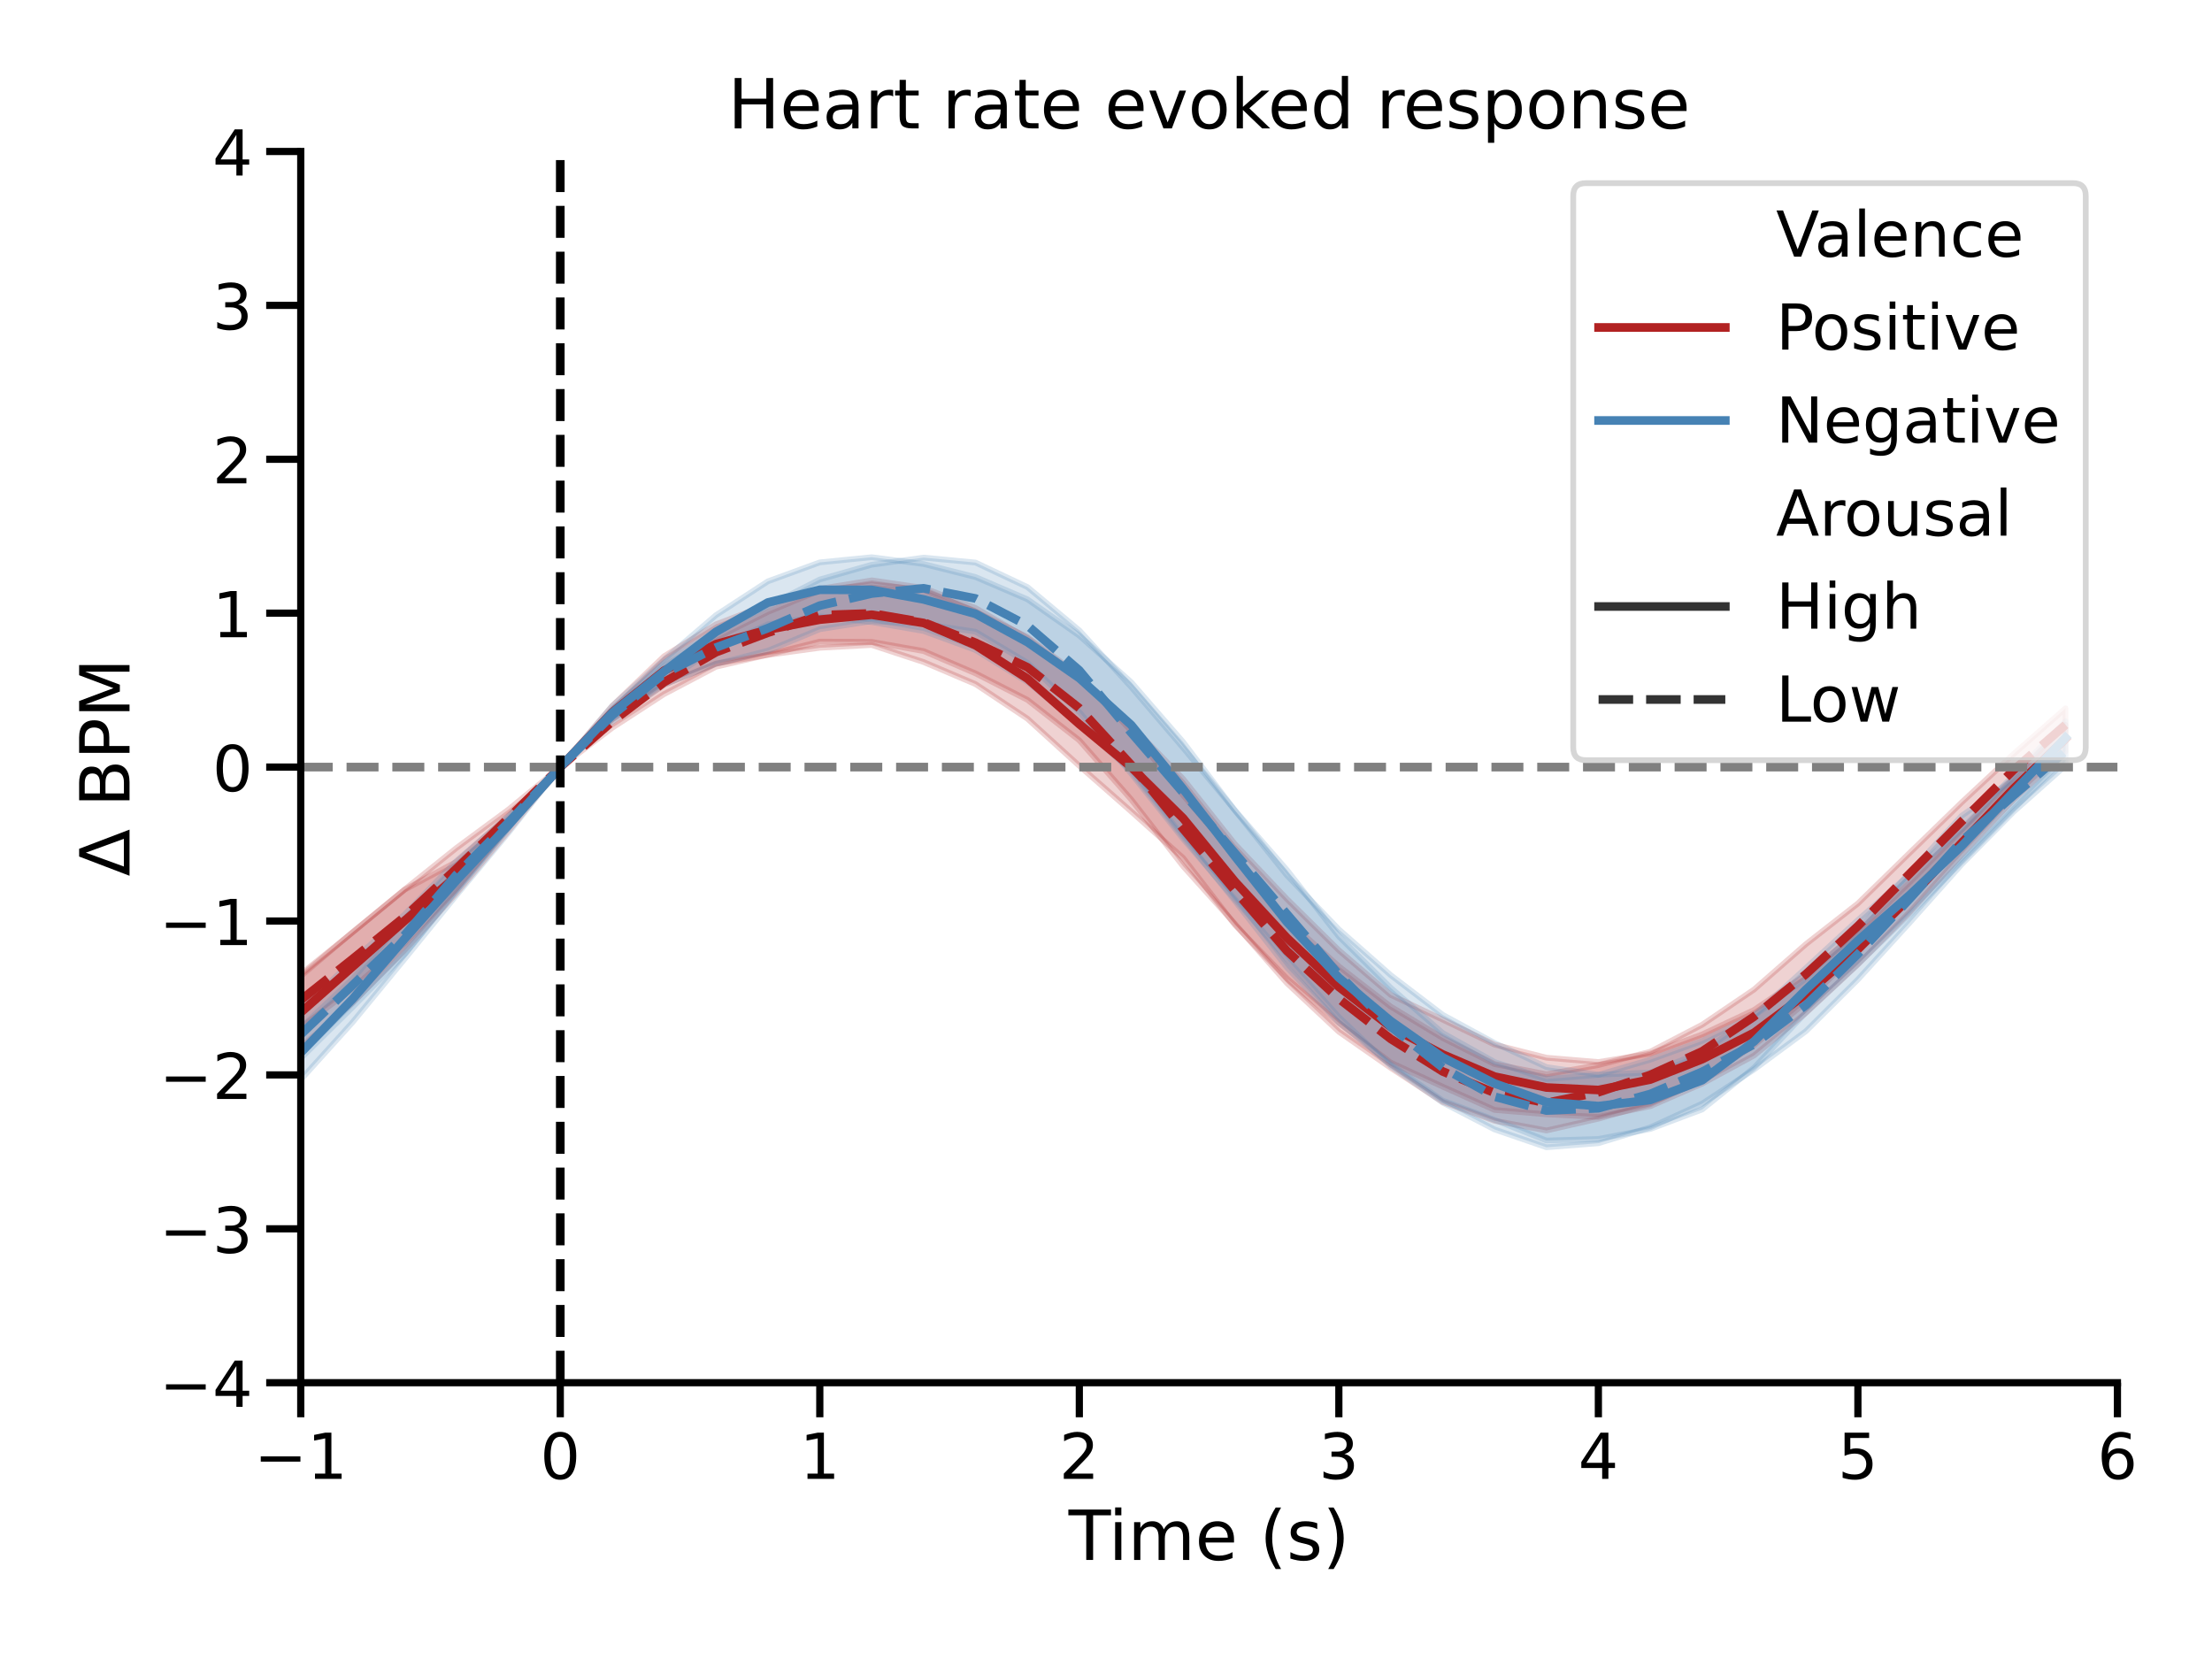 <?xml version="1.0" encoding="utf-8" standalone="no"?>
<!DOCTYPE svg PUBLIC "-//W3C//DTD SVG 1.1//EN"
  "http://www.w3.org/Graphics/SVG/1.1/DTD/svg11.dtd">
<!-- Created with matplotlib (https://matplotlib.org/) -->
<svg height="432pt" version="1.1" viewBox="0 0 576 432" width="576pt" xmlns="http://www.w3.org/2000/svg" xmlns:xlink="http://www.w3.org/1999/xlink">
 <defs>
  <style type="text/css">*{stroke-linecap:butt;stroke-linejoin:round;}</style>
 </defs>
 <g id="figure_1">
  <g id="patch_1">
   <path d="M 0 432 
L 576 432 
L 576 0 
L 0 0 
z
" style="fill:none;"/>
  </g>
  <g id="axes_1">
   <g id="patch_2">
    <path d="M 78.315 360.06 
L 551.372 360.06 
L 551.372 39.44 
L 78.315 39.44 
z
" style="fill:#ffffff;"/>
   </g>
   <g id="PolyCollection_1">
    <defs>
     <path d="M 78.315 -177.802 
L 78.315 -159.306 
L 91.831 -170.928 
L 105.347 -184.537 
L 118.863 -199.432 
L 132.379 -215.572 
L 145.895 -232.25 
L 159.411 -244.698 
L 172.927 -253.7 
L 186.442 -259.224 
L 199.958 -261.456 
L 213.474 -263.324 
L 226.99 -264.048 
L 240.506 -259.608 
L 254.022 -253.865 
L 267.538 -244.863 
L 281.054 -232.573 
L 294.57 -220.694 
L 308.086 -208.585 
L 321.602 -191.141 
L 335.118 -177.184 
L 348.634 -165.613 
L 362.149 -155.307 
L 375.665 -149.034 
L 389.181 -142.972 
L 402.697 -141.833 
L 416.213 -141.154 
L 429.729 -143.955 
L 443.245 -149.829 
L 456.761 -157.155 
L 470.277 -168.265 
L 483.793 -180.876 
L 497.309 -194.49 
L 510.825 -209.528 
L 524.341 -223.814 
L 537.857 -236.352 
L 537.857 -243.231 
L 537.857 -243.231 
L 524.341 -229.469 
L 510.825 -215.896 
L 497.309 -202.287 
L 483.793 -189.243 
L 470.277 -178.177 
L 456.761 -169.014 
L 443.245 -162.642 
L 429.729 -157.632 
L 416.213 -155.444 
L 402.697 -156.575 
L 389.181 -159.992 
L 375.665 -166.489 
L 362.149 -172.934 
L 348.634 -184.556 
L 335.118 -197.891 
L 321.602 -212.167 
L 308.086 -229.176 
L 294.57 -243.084 
L 281.054 -255.438 
L 267.538 -265.813 
L 254.022 -273.671 
L 240.506 -278.908 
L 226.99 -280.877 
L 213.474 -278.67 
L 199.958 -274.619 
L 186.442 -269.421 
L 172.927 -261.112 
L 159.411 -248.151 
L 145.895 -232.25 
L 132.379 -219.552 
L 118.863 -207.591 
L 105.347 -200.313 
L 91.831 -189.291 
L 78.315 -177.802 
z
" id="m661f5ce876" style="stroke:#b22222;stroke-opacity:0.2;stroke-width:1.5;"/>
    </defs>
    <g clip-path="url(#p4f4493ad29)">
     <use style="fill:#b22222;fill-opacity:0.2;stroke:#b22222;stroke-opacity:0.2;stroke-width:1.5;" x="0" xlink:href="#m661f5ce876" y="432"/>
    </g>
   </g>
   <g id="PolyCollection_2">
    <defs>
     <path d="M 78.315 -178.341 
L 78.315 -164.464 
L 91.831 -174.646 
L 105.347 -186.44 
L 118.863 -200.733 
L 132.379 -216.745 
L 145.895 -232.25 
L 159.411 -242.476 
L 172.927 -251.262 
L 186.442 -258.385 
L 199.958 -261.537 
L 213.474 -264.926 
L 226.99 -264.855 
L 240.506 -262.459 
L 254.022 -256.653 
L 267.538 -249.76 
L 281.054 -239.218 
L 294.57 -223.814 
L 308.086 -206.433 
L 321.602 -191.395 
L 335.118 -176.002 
L 348.634 -163.342 
L 362.149 -153.924 
L 375.665 -145.061 
L 389.181 -140.153 
L 402.697 -137.624 
L 416.213 -140.692 
L 429.729 -144.492 
L 443.245 -150.883 
L 456.761 -159.846 
L 470.277 -171.059 
L 483.793 -184.477 
L 497.309 -199.39 
L 510.825 -212.75 
L 524.341 -227.057 
L 537.857 -238.898 
L 537.857 -247.545 
L 537.857 -247.545 
L 524.341 -235.659 
L 510.825 -223.057 
L 497.309 -209.936 
L 483.793 -196.73 
L 470.277 -186.165 
L 456.761 -174.335 
L 443.245 -165.164 
L 429.729 -158.135 
L 416.213 -154.661 
L 402.697 -152.265 
L 389.181 -154.92 
L 375.665 -161.717 
L 362.149 -169.886 
L 348.634 -180.367 
L 335.118 -192.501 
L 321.602 -209.262 
L 308.086 -224.919 
L 294.57 -241.658 
L 281.054 -256.06 
L 267.538 -266.12 
L 254.022 -272.684 
L 240.506 -278.427 
L 226.99 -279.777 
L 213.474 -278.266 
L 199.958 -272.661 
L 186.442 -265.885 
L 172.927 -257.138 
L 159.411 -245.799 
L 145.895 -232.25 
L 132.379 -221.174 
L 118.863 -211.194 
L 105.347 -200.364 
L 91.831 -189.201 
L 78.315 -178.341 
z
" id="md9b4d37566" style="stroke:#b22222;stroke-opacity:0.2;stroke-width:1.5;"/>
    </defs>
    <g clip-path="url(#p4f4493ad29)">
     <use style="fill:#b22222;fill-opacity:0.2;stroke:#b22222;stroke-opacity:0.2;stroke-width:1.5;" x="0" xlink:href="#md9b4d37566" y="432"/>
    </g>
   </g>
   <g id="PolyCollection_3">
    <defs>
     <path d="M 78.315 -164.362 
L 78.315 -150.857 
L 91.831 -165.827 
L 105.347 -182.258 
L 118.863 -198.887 
L 132.379 -215.122 
L 145.895 -232.25 
L 159.411 -244.683 
L 172.927 -254.25 
L 186.442 -263.351 
L 199.958 -269.439 
L 213.474 -271.513 
L 226.99 -270.007 
L 240.506 -267.683 
L 254.022 -262.74 
L 267.538 -254.396 
L 281.054 -243.464 
L 294.57 -231.191 
L 308.086 -214.154 
L 321.602 -197.336 
L 335.118 -180.064 
L 348.634 -165.771 
L 362.149 -154.813 
L 375.665 -145.434 
L 389.181 -140.39 
L 402.697 -135.007 
L 416.213 -135.414 
L 429.729 -138.026 
L 443.245 -143.095 
L 456.761 -153.984 
L 470.277 -168.368 
L 483.793 -180.944 
L 497.309 -193.949 
L 510.825 -207.623 
L 524.341 -221.339 
L 537.857 -234.898 
L 537.857 -244.174 
L 537.857 -244.174 
L 524.341 -230.166 
L 510.825 -216.142 
L 497.309 -204.369 
L 483.793 -192.427 
L 470.277 -179.959 
L 456.761 -167.579 
L 443.245 -158.056 
L 429.729 -152.718 
L 416.213 -152.152 
L 402.697 -154.14 
L 389.181 -160.419 
L 375.665 -167.754 
L 362.149 -178.067 
L 348.634 -189.987 
L 335.118 -204.042 
L 321.602 -220.917 
L 308.086 -238.78 
L 294.57 -254.348 
L 281.054 -266.47 
L 267.538 -275.94 
L 254.022 -281.738 
L 240.506 -285.131 
L 226.99 -286.903 
L 213.474 -285.56 
L 199.958 -280.624 
L 186.442 -271.815 
L 172.927 -260.24 
L 159.411 -248.195 
L 145.895 -232.25 
L 132.379 -219.118 
L 118.863 -206.187 
L 105.347 -192.618 
L 91.831 -177.119 
L 78.315 -164.362 
z
" id="m5e9d5e76cc" style="stroke:#4682b4;stroke-opacity:0.2;stroke-width:1.5;"/>
    </defs>
    <g clip-path="url(#p4f4493ad29)">
     <use style="fill:#4682b4;fill-opacity:0.2;stroke:#4682b4;stroke-opacity:0.2;stroke-width:1.5;" x="0" xlink:href="#m5e9d5e76cc" y="432"/>
    </g>
   </g>
   <g id="PolyCollection_4">
    <defs>
     <path d="M 78.315 -168.904 
L 78.315 -156.418 
L 91.831 -169.753 
L 105.347 -183.481 
L 118.863 -200.181 
L 132.379 -216.402 
L 145.895 -232.25 
L 159.411 -244.078 
L 172.927 -253.735 
L 186.442 -259.124 
L 199.958 -262.558 
L 213.474 -268.149 
L 226.99 -270.266 
L 240.506 -269.531 
L 254.022 -267.504 
L 267.538 -259.424 
L 281.054 -246.593 
L 294.57 -230.538 
L 308.086 -213.538 
L 321.602 -197.82 
L 335.118 -182.254 
L 348.634 -167.178 
L 362.149 -154.369 
L 375.665 -144.888 
L 389.181 -137.892 
L 402.697 -133.254 
L 416.213 -134.308 
L 429.729 -138.427 
L 443.245 -144.623 
L 456.761 -153.507 
L 470.277 -163.495 
L 483.793 -176.947 
L 497.309 -191.775 
L 510.825 -206.925 
L 524.341 -220.619 
L 537.857 -232.65 
L 537.857 -239.748 
L 537.857 -239.748 
L 524.341 -229.057 
L 510.825 -219.576 
L 497.309 -204.813 
L 483.793 -189.866 
L 470.277 -177.208 
L 456.761 -167.526 
L 443.245 -160.954 
L 429.729 -156.058 
L 416.213 -152.111 
L 402.697 -151.023 
L 389.181 -155.461 
L 375.665 -163.019 
L 362.149 -174.767 
L 348.634 -188.148 
L 335.118 -205.461 
L 321.602 -220.957 
L 308.086 -237.258 
L 294.57 -253.076 
L 281.054 -267.85 
L 267.538 -279.13 
L 254.022 -285.512 
L 240.506 -286.8 
L 226.99 -284.95 
L 213.474 -281.103 
L 199.958 -274.22 
L 186.442 -267.504 
L 172.927 -259.443 
L 159.411 -247.418 
L 145.895 -232.25 
L 132.379 -219.433 
L 118.863 -207.846 
L 105.347 -193.858 
L 91.831 -181.919 
L 78.315 -168.904 
z
" id="m0ec338e133" style="stroke:#4682b4;stroke-opacity:0.2;stroke-width:1.5;"/>
    </defs>
    <g clip-path="url(#p4f4493ad29)">
     <use style="fill:#4682b4;fill-opacity:0.2;stroke:#4682b4;stroke-opacity:0.2;stroke-width:1.5;" x="0" xlink:href="#m0ec338e133" y="432"/>
    </g>
   </g>
   <g id="matplotlib.axis_1">
    <g id="xtick_1">
     <g id="line2d_1">
      <defs>
       <path d="M 0 0 
L 0 9 
" id="m8920723715" style="stroke:#000000;stroke-width:1.875;"/>
      </defs>
      <g>
       <use style="stroke:#000000;stroke-width:1.875;" x="78.315" xlink:href="#m8920723715" y="360.06"/>
      </g>
     </g>
     <g id="text_1">
      <!-- −1 -->
      <g transform="translate(66.153 385.097)scale(0.165 -0.165)">
       <defs>
        <path d="M 10.594 35.5 
L 73.188 35.5 
L 73.188 27.203 
L 10.594 27.203 
z
" id="DejaVuSans-8722"/>
        <path d="M 12.406 8.297 
L 28.516 8.297 
L 28.516 63.922 
L 10.984 60.406 
L 10.984 69.391 
L 28.422 72.906 
L 38.281 72.906 
L 38.281 8.297 
L 54.391 8.297 
L 54.391 0 
L 12.406 0 
z
" id="DejaVuSans-49"/>
       </defs>
       <use xlink:href="#DejaVuSans-8722"/>
       <use x="83.789" xlink:href="#DejaVuSans-49"/>
      </g>
     </g>
    </g>
    <g id="xtick_2">
     <g id="line2d_2">
      <g>
       <use style="stroke:#000000;stroke-width:1.875;" x="145.895" xlink:href="#m8920723715" y="360.06"/>
      </g>
     </g>
     <g id="text_2">
      <!-- 0 -->
      <g transform="translate(140.646 385.097)scale(0.165 -0.165)">
       <defs>
        <path d="M 31.781 66.406 
Q 24.172 66.406 20.328 58.906 
Q 16.5 51.422 16.5 36.375 
Q 16.5 21.391 20.328 13.891 
Q 24.172 6.391 31.781 6.391 
Q 39.453 6.391 43.281 13.891 
Q 47.125 21.391 47.125 36.375 
Q 47.125 51.422 43.281 58.906 
Q 39.453 66.406 31.781 66.406 
z
M 31.781 74.219 
Q 44.047 74.219 50.516 64.516 
Q 56.984 54.828 56.984 36.375 
Q 56.984 17.969 50.516 8.266 
Q 44.047 -1.422 31.781 -1.422 
Q 19.531 -1.422 13.062 8.266 
Q 6.594 17.969 6.594 36.375 
Q 6.594 54.828 13.062 64.516 
Q 19.531 74.219 31.781 74.219 
z
" id="DejaVuSans-48"/>
       </defs>
       <use xlink:href="#DejaVuSans-48"/>
      </g>
     </g>
    </g>
    <g id="xtick_3">
     <g id="line2d_3">
      <g>
       <use style="stroke:#000000;stroke-width:1.875;" x="213.474" xlink:href="#m8920723715" y="360.06"/>
      </g>
     </g>
     <g id="text_3">
      <!-- 1 -->
      <g transform="translate(208.225 385.097)scale(0.165 -0.165)">
       <use xlink:href="#DejaVuSans-49"/>
      </g>
     </g>
    </g>
    <g id="xtick_4">
     <g id="line2d_4">
      <g>
       <use style="stroke:#000000;stroke-width:1.875;" x="281.054" xlink:href="#m8920723715" y="360.06"/>
      </g>
     </g>
     <g id="text_4">
      <!-- 2 -->
      <g transform="translate(275.805 385.097)scale(0.165 -0.165)">
       <defs>
        <path d="M 19.188 8.297 
L 53.609 8.297 
L 53.609 0 
L 7.328 0 
L 7.328 8.297 
Q 12.938 14.109 22.625 23.891 
Q 32.328 33.688 34.812 36.531 
Q 39.547 41.844 41.422 45.531 
Q 43.312 49.219 43.312 52.781 
Q 43.312 58.594 39.234 62.25 
Q 35.156 65.922 28.609 65.922 
Q 23.969 65.922 18.812 64.312 
Q 13.672 62.703 7.812 59.422 
L 7.812 69.391 
Q 13.766 71.781 18.938 73 
Q 24.125 74.219 28.422 74.219 
Q 39.75 74.219 46.484 68.547 
Q 53.219 62.891 53.219 53.422 
Q 53.219 48.922 51.531 44.891 
Q 49.859 40.875 45.406 35.406 
Q 44.188 33.984 37.641 27.219 
Q 31.109 20.453 19.188 8.297 
z
" id="DejaVuSans-50"/>
       </defs>
       <use xlink:href="#DejaVuSans-50"/>
      </g>
     </g>
    </g>
    <g id="xtick_5">
     <g id="line2d_5">
      <g>
       <use style="stroke:#000000;stroke-width:1.875;" x="348.634" xlink:href="#m8920723715" y="360.06"/>
      </g>
     </g>
     <g id="text_5">
      <!-- 3 -->
      <g transform="translate(343.385 385.097)scale(0.165 -0.165)">
       <defs>
        <path d="M 40.578 39.312 
Q 47.656 37.797 51.625 33 
Q 55.609 28.219 55.609 21.188 
Q 55.609 10.406 48.188 4.484 
Q 40.766 -1.422 27.094 -1.422 
Q 22.516 -1.422 17.656 -0.516 
Q 12.797 0.391 7.625 2.203 
L 7.625 11.719 
Q 11.719 9.328 16.594 8.109 
Q 21.484 6.891 26.812 6.891 
Q 36.078 6.891 40.938 10.547 
Q 45.797 14.203 45.797 21.188 
Q 45.797 27.641 41.281 31.266 
Q 36.766 34.906 28.719 34.906 
L 20.219 34.906 
L 20.219 43.016 
L 29.109 43.016 
Q 36.375 43.016 40.234 45.922 
Q 44.094 48.828 44.094 54.297 
Q 44.094 59.906 40.109 62.906 
Q 36.141 65.922 28.719 65.922 
Q 24.656 65.922 20.016 65.031 
Q 15.375 64.156 9.812 62.312 
L 9.812 71.094 
Q 15.438 72.656 20.344 73.438 
Q 25.25 74.219 29.594 74.219 
Q 40.828 74.219 47.359 69.109 
Q 53.906 64.016 53.906 55.328 
Q 53.906 49.266 50.438 45.094 
Q 46.969 40.922 40.578 39.312 
z
" id="DejaVuSans-51"/>
       </defs>
       <use xlink:href="#DejaVuSans-51"/>
      </g>
     </g>
    </g>
    <g id="xtick_6">
     <g id="line2d_6">
      <g>
       <use style="stroke:#000000;stroke-width:1.875;" x="416.213" xlink:href="#m8920723715" y="360.06"/>
      </g>
     </g>
     <g id="text_6">
      <!-- 4 -->
      <g transform="translate(410.964 385.097)scale(0.165 -0.165)">
       <defs>
        <path d="M 37.797 64.312 
L 12.891 25.391 
L 37.797 25.391 
z
M 35.203 72.906 
L 47.609 72.906 
L 47.609 25.391 
L 58.016 25.391 
L 58.016 17.188 
L 47.609 17.188 
L 47.609 0 
L 37.797 0 
L 37.797 17.188 
L 4.891 17.188 
L 4.891 26.703 
z
" id="DejaVuSans-52"/>
       </defs>
       <use xlink:href="#DejaVuSans-52"/>
      </g>
     </g>
    </g>
    <g id="xtick_7">
     <g id="line2d_7">
      <g>
       <use style="stroke:#000000;stroke-width:1.875;" x="483.793" xlink:href="#m8920723715" y="360.06"/>
      </g>
     </g>
     <g id="text_7">
      <!-- 5 -->
      <g transform="translate(478.544 385.097)scale(0.165 -0.165)">
       <defs>
        <path d="M 10.797 72.906 
L 49.516 72.906 
L 49.516 64.594 
L 19.828 64.594 
L 19.828 46.734 
Q 21.969 47.469 24.109 47.828 
Q 26.266 48.188 28.422 48.188 
Q 40.625 48.188 47.75 41.5 
Q 54.891 34.812 54.891 23.391 
Q 54.891 11.625 47.562 5.094 
Q 40.234 -1.422 26.906 -1.422 
Q 22.312 -1.422 17.547 -0.641 
Q 12.797 0.141 7.719 1.703 
L 7.719 11.625 
Q 12.109 9.234 16.797 8.062 
Q 21.484 6.891 26.703 6.891 
Q 35.156 6.891 40.078 11.328 
Q 45.016 15.766 45.016 23.391 
Q 45.016 31 40.078 35.438 
Q 35.156 39.891 26.703 39.891 
Q 22.75 39.891 18.812 39.016 
Q 14.891 38.141 10.797 36.281 
z
" id="DejaVuSans-53"/>
       </defs>
       <use xlink:href="#DejaVuSans-53"/>
      </g>
     </g>
    </g>
    <g id="xtick_8">
     <g id="line2d_8">
      <g>
       <use style="stroke:#000000;stroke-width:1.875;" x="551.372" xlink:href="#m8920723715" y="360.06"/>
      </g>
     </g>
     <g id="text_8">
      <!-- 6 -->
      <g transform="translate(546.123 385.097)scale(0.165 -0.165)">
       <defs>
        <path d="M 33.016 40.375 
Q 26.375 40.375 22.484 35.828 
Q 18.609 31.297 18.609 23.391 
Q 18.609 15.531 22.484 10.953 
Q 26.375 6.391 33.016 6.391 
Q 39.656 6.391 43.531 10.953 
Q 47.406 15.531 47.406 23.391 
Q 47.406 31.297 43.531 35.828 
Q 39.656 40.375 33.016 40.375 
z
M 52.594 71.297 
L 52.594 62.312 
Q 48.875 64.062 45.094 64.984 
Q 41.312 65.922 37.594 65.922 
Q 27.828 65.922 22.672 59.328 
Q 17.531 52.734 16.797 39.406 
Q 19.672 43.656 24.016 45.922 
Q 28.375 48.188 33.594 48.188 
Q 44.578 48.188 50.953 41.516 
Q 57.328 34.859 57.328 23.391 
Q 57.328 12.156 50.688 5.359 
Q 44.047 -1.422 33.016 -1.422 
Q 20.359 -1.422 13.672 8.266 
Q 6.984 17.969 6.984 36.375 
Q 6.984 53.656 15.188 63.938 
Q 23.391 74.219 37.203 74.219 
Q 40.922 74.219 44.703 73.484 
Q 48.484 72.75 52.594 71.297 
z
" id="DejaVuSans-54"/>
       </defs>
       <use xlink:href="#DejaVuSans-54"/>
      </g>
     </g>
    </g>
    <g id="text_9">
     <!-- Time (s) -->
     <g transform="translate(278.252 406.206)scale(0.18 -0.18)">
      <defs>
       <path d="M -0.297 72.906 
L 61.375 72.906 
L 61.375 64.594 
L 35.5 64.594 
L 35.5 0 
L 25.594 0 
L 25.594 64.594 
L -0.297 64.594 
z
" id="DejaVuSans-84"/>
       <path d="M 9.422 54.688 
L 18.406 54.688 
L 18.406 0 
L 9.422 0 
z
M 9.422 75.984 
L 18.406 75.984 
L 18.406 64.594 
L 9.422 64.594 
z
" id="DejaVuSans-105"/>
       <path d="M 52 44.188 
Q 55.375 50.25 60.062 53.125 
Q 64.75 56 71.094 56 
Q 79.641 56 84.281 50.016 
Q 88.922 44.047 88.922 33.016 
L 88.922 0 
L 79.891 0 
L 79.891 32.719 
Q 79.891 40.578 77.094 44.375 
Q 74.312 48.188 68.609 48.188 
Q 61.625 48.188 57.562 43.547 
Q 53.516 38.922 53.516 30.906 
L 53.516 0 
L 44.484 0 
L 44.484 32.719 
Q 44.484 40.625 41.703 44.406 
Q 38.922 48.188 33.109 48.188 
Q 26.219 48.188 22.156 43.531 
Q 18.109 38.875 18.109 30.906 
L 18.109 0 
L 9.078 0 
L 9.078 54.688 
L 18.109 54.688 
L 18.109 46.188 
Q 21.188 51.219 25.484 53.609 
Q 29.781 56 35.688 56 
Q 41.656 56 45.828 52.969 
Q 50 49.953 52 44.188 
z
" id="DejaVuSans-109"/>
       <path d="M 56.203 29.594 
L 56.203 25.203 
L 14.891 25.203 
Q 15.484 15.922 20.484 11.062 
Q 25.484 6.203 34.422 6.203 
Q 39.594 6.203 44.453 7.469 
Q 49.312 8.734 54.109 11.281 
L 54.109 2.781 
Q 49.266 0.734 44.188 -0.344 
Q 39.109 -1.422 33.891 -1.422 
Q 20.797 -1.422 13.156 6.188 
Q 5.516 13.812 5.516 26.812 
Q 5.516 40.234 12.766 48.109 
Q 20.016 56 32.328 56 
Q 43.359 56 49.781 48.891 
Q 56.203 41.797 56.203 29.594 
z
M 47.219 32.234 
Q 47.125 39.594 43.094 43.984 
Q 39.062 48.391 32.422 48.391 
Q 24.906 48.391 20.391 44.141 
Q 15.875 39.891 15.188 32.172 
z
" id="DejaVuSans-101"/>
       <path id="DejaVuSans-32"/>
       <path d="M 31 75.875 
Q 24.469 64.656 21.281 53.656 
Q 18.109 42.672 18.109 31.391 
Q 18.109 20.125 21.312 9.062 
Q 24.516 -2 31 -13.188 
L 23.188 -13.188 
Q 15.875 -1.703 12.234 9.375 
Q 8.594 20.453 8.594 31.391 
Q 8.594 42.281 12.203 53.312 
Q 15.828 64.359 23.188 75.875 
z
" id="DejaVuSans-40"/>
       <path d="M 44.281 53.078 
L 44.281 44.578 
Q 40.484 46.531 36.375 47.5 
Q 32.281 48.484 27.875 48.484 
Q 21.188 48.484 17.844 46.438 
Q 14.5 44.391 14.5 40.281 
Q 14.5 37.156 16.891 35.375 
Q 19.281 33.594 26.516 31.984 
L 29.594 31.297 
Q 39.156 29.25 43.188 25.516 
Q 47.219 21.781 47.219 15.094 
Q 47.219 7.469 41.188 3.016 
Q 35.156 -1.422 24.609 -1.422 
Q 20.219 -1.422 15.453 -0.562 
Q 10.688 0.297 5.422 2 
L 5.422 11.281 
Q 10.406 8.688 15.234 7.391 
Q 20.062 6.109 24.812 6.109 
Q 31.156 6.109 34.562 8.281 
Q 37.984 10.453 37.984 14.406 
Q 37.984 18.062 35.516 20.016 
Q 33.062 21.969 24.703 23.781 
L 21.578 24.516 
Q 13.234 26.266 9.516 29.906 
Q 5.812 33.547 5.812 39.891 
Q 5.812 47.609 11.281 51.797 
Q 16.75 56 26.812 56 
Q 31.781 56 36.172 55.266 
Q 40.578 54.547 44.281 53.078 
z
" id="DejaVuSans-115"/>
       <path d="M 8.016 75.875 
L 15.828 75.875 
Q 23.141 64.359 26.781 53.312 
Q 30.422 42.281 30.422 31.391 
Q 30.422 20.453 26.781 9.375 
Q 23.141 -1.703 15.828 -13.188 
L 8.016 -13.188 
Q 14.5 -2 17.703 9.062 
Q 20.906 20.125 20.906 31.391 
Q 20.906 42.672 17.703 53.656 
Q 14.5 64.656 8.016 75.875 
z
" id="DejaVuSans-41"/>
      </defs>
      <use xlink:href="#DejaVuSans-84"/>
      <use x="57.959" xlink:href="#DejaVuSans-105"/>
      <use x="85.742" xlink:href="#DejaVuSans-109"/>
      <use x="183.154" xlink:href="#DejaVuSans-101"/>
      <use x="244.678" xlink:href="#DejaVuSans-32"/>
      <use x="276.465" xlink:href="#DejaVuSans-40"/>
      <use x="315.479" xlink:href="#DejaVuSans-115"/>
      <use x="367.578" xlink:href="#DejaVuSans-41"/>
     </g>
    </g>
   </g>
   <g id="matplotlib.axis_2">
    <g id="ytick_1">
     <g id="line2d_9">
      <defs>
       <path d="M 0 0 
L -9 0 
" id="m7d2c15b2b3" style="stroke:#000000;stroke-width:1.875;"/>
      </defs>
      <g>
       <use style="stroke:#000000;stroke-width:1.875;" x="78.315" xlink:href="#m7d2c15b2b3" y="360.06"/>
      </g>
     </g>
     <g id="text_10">
      <!-- −4 -->
      <g transform="translate(41.49 366.329)scale(0.165 -0.165)">
       <use xlink:href="#DejaVuSans-8722"/>
       <use x="83.789" xlink:href="#DejaVuSans-52"/>
      </g>
     </g>
    </g>
    <g id="ytick_2">
     <g id="line2d_10">
      <g>
       <use style="stroke:#000000;stroke-width:1.875;" x="78.315" xlink:href="#m7d2c15b2b3" y="319.983"/>
      </g>
     </g>
     <g id="text_11">
      <!-- −3 -->
      <g transform="translate(41.49 326.251)scale(0.165 -0.165)">
       <use xlink:href="#DejaVuSans-8722"/>
       <use x="83.789" xlink:href="#DejaVuSans-51"/>
      </g>
     </g>
    </g>
    <g id="ytick_3">
     <g id="line2d_11">
      <g>
       <use style="stroke:#000000;stroke-width:1.875;" x="78.315" xlink:href="#m7d2c15b2b3" y="279.905"/>
      </g>
     </g>
     <g id="text_12">
      <!-- −2 -->
      <g transform="translate(41.49 286.174)scale(0.165 -0.165)">
       <use xlink:href="#DejaVuSans-8722"/>
       <use x="83.789" xlink:href="#DejaVuSans-50"/>
      </g>
     </g>
    </g>
    <g id="ytick_4">
     <g id="line2d_12">
      <g>
       <use style="stroke:#000000;stroke-width:1.875;" x="78.315" xlink:href="#m7d2c15b2b3" y="239.827"/>
      </g>
     </g>
     <g id="text_13">
      <!-- −1 -->
      <g transform="translate(41.49 246.096)scale(0.165 -0.165)">
       <use xlink:href="#DejaVuSans-8722"/>
       <use x="83.789" xlink:href="#DejaVuSans-49"/>
      </g>
     </g>
    </g>
    <g id="ytick_5">
     <g id="line2d_13">
      <g>
       <use style="stroke:#000000;stroke-width:1.875;" x="78.315" xlink:href="#m7d2c15b2b3" y="199.75"/>
      </g>
     </g>
     <g id="text_14">
      <!-- 0 -->
      <g transform="translate(55.317 206.019)scale(0.165 -0.165)">
       <use xlink:href="#DejaVuSans-48"/>
      </g>
     </g>
    </g>
    <g id="ytick_6">
     <g id="line2d_14">
      <g>
       <use style="stroke:#000000;stroke-width:1.875;" x="78.315" xlink:href="#m7d2c15b2b3" y="159.673"/>
      </g>
     </g>
     <g id="text_15">
      <!-- 1 -->
      <g transform="translate(55.317 165.941)scale(0.165 -0.165)">
       <use xlink:href="#DejaVuSans-49"/>
      </g>
     </g>
    </g>
    <g id="ytick_7">
     <g id="line2d_15">
      <g>
       <use style="stroke:#000000;stroke-width:1.875;" x="78.315" xlink:href="#m7d2c15b2b3" y="119.595"/>
      </g>
     </g>
     <g id="text_16">
      <!-- 2 -->
      <g transform="translate(55.317 125.864)scale(0.165 -0.165)">
       <use xlink:href="#DejaVuSans-50"/>
      </g>
     </g>
    </g>
    <g id="ytick_8">
     <g id="line2d_16">
      <g>
       <use style="stroke:#000000;stroke-width:1.875;" x="78.315" xlink:href="#m7d2c15b2b3" y="79.517"/>
      </g>
     </g>
     <g id="text_17">
      <!-- 3 -->
      <g transform="translate(55.317 85.786)scale(0.165 -0.165)">
       <use xlink:href="#DejaVuSans-51"/>
      </g>
     </g>
    </g>
    <g id="ytick_9">
     <g id="line2d_17">
      <g>
       <use style="stroke:#000000;stroke-width:1.875;" x="78.315" xlink:href="#m7d2c15b2b3" y="39.44"/>
      </g>
     </g>
     <g id="text_18">
      <!-- 4 -->
      <g transform="translate(55.317 45.709)scale(0.165 -0.165)">
       <use xlink:href="#DejaVuSans-52"/>
      </g>
     </g>
    </g>
    <g id="text_19">
     <!-- $\Delta$ BPM -->
     <g transform="translate(33.747 228.19)rotate(-90)scale(0.18 -0.18)">
      <defs>
       <path d="M 34.188 63.188 
L 14.156 8.203 
L 54.25 8.203 
z
M 0.781 0 
L 28.609 72.906 
L 39.797 72.906 
L 67.578 0 
z
" id="DejaVuSans-916"/>
       <path d="M 19.672 34.812 
L 19.672 8.109 
L 35.5 8.109 
Q 43.453 8.109 47.281 11.406 
Q 51.125 14.703 51.125 21.484 
Q 51.125 28.328 47.281 31.562 
Q 43.453 34.812 35.5 34.812 
z
M 19.672 64.797 
L 19.672 42.828 
L 34.281 42.828 
Q 41.5 42.828 45.031 45.531 
Q 48.578 48.25 48.578 53.812 
Q 48.578 59.328 45.031 62.062 
Q 41.5 64.797 34.281 64.797 
z
M 9.812 72.906 
L 35.016 72.906 
Q 46.297 72.906 52.391 68.219 
Q 58.5 63.531 58.5 54.891 
Q 58.5 48.188 55.375 44.234 
Q 52.25 40.281 46.188 39.312 
Q 53.469 37.75 57.5 32.781 
Q 61.531 27.828 61.531 20.406 
Q 61.531 10.641 54.891 5.312 
Q 48.25 0 35.984 0 
L 9.812 0 
z
" id="DejaVuSans-66"/>
       <path d="M 19.672 64.797 
L 19.672 37.406 
L 32.078 37.406 
Q 38.969 37.406 42.719 40.969 
Q 46.484 44.531 46.484 51.125 
Q 46.484 57.672 42.719 61.234 
Q 38.969 64.797 32.078 64.797 
z
M 9.812 72.906 
L 32.078 72.906 
Q 44.344 72.906 50.609 67.359 
Q 56.891 61.812 56.891 51.125 
Q 56.891 40.328 50.609 34.812 
Q 44.344 29.297 32.078 29.297 
L 19.672 29.297 
L 19.672 0 
L 9.812 0 
z
" id="DejaVuSans-80"/>
       <path d="M 9.812 72.906 
L 24.516 72.906 
L 43.109 23.297 
L 61.812 72.906 
L 76.516 72.906 
L 76.516 0 
L 66.891 0 
L 66.891 64.016 
L 48.094 14.016 
L 38.188 14.016 
L 19.391 64.016 
L 19.391 0 
L 9.812 0 
z
" id="DejaVuSans-77"/>
      </defs>
      <use transform="translate(0 0.094)" xlink:href="#DejaVuSans-916"/>
      <use transform="translate(68.408 0.094)" xlink:href="#DejaVuSans-32"/>
      <use transform="translate(100.195 0.094)" xlink:href="#DejaVuSans-66"/>
      <use transform="translate(168.799 0.094)" xlink:href="#DejaVuSans-80"/>
      <use transform="translate(229.102 0.094)" xlink:href="#DejaVuSans-77"/>
     </g>
    </g>
   </g>
   <g id="line2d_18">
    <path clip-path="url(#p4f4493ad29)" d="M 78.315 263.644 
L 91.831 251.716 
L 105.347 239.764 
L 118.863 228.172 
L 132.379 214.51 
L 145.895 199.75 
L 159.411 185.506 
L 172.927 174.637 
L 186.442 167.737 
L 199.958 163.963 
L 213.474 161.354 
L 226.99 160.071 
L 240.506 162.222 
L 254.022 168.023 
L 267.538 176.705 
L 281.054 188.568 
L 294.57 199.761 
L 308.086 213.073 
L 321.602 229.592 
L 335.118 244.245 
L 348.634 256.986 
L 362.149 267.425 
L 375.665 274.575 
L 389.181 280.339 
L 402.697 283.188 
L 416.213 283.836 
L 429.729 281.112 
L 443.245 275.808 
L 456.761 268.919 
L 470.277 258.845 
L 483.793 247.21 
L 497.309 233.745 
L 510.825 219.469 
L 524.341 205.329 
L 537.857 192.357 
" style="fill:none;stroke:#b22222;stroke-linecap:square;stroke-width:2.25;"/>
   </g>
   <g id="line2d_19">
    <path clip-path="url(#p4f4493ad29)" d="M 78.315 260.42 
L 91.831 249.698 
L 105.347 238.758 
L 118.863 226.186 
L 132.379 213.054 
L 145.895 199.75 
L 159.411 187.868 
L 172.927 177.642 
L 186.442 169.829 
L 199.958 164.767 
L 213.474 160.187 
L 226.99 159.724 
L 240.506 162.056 
L 254.022 167.369 
L 267.538 173.758 
L 281.054 184.408 
L 294.57 199.167 
L 308.086 215.812 
L 321.602 231.951 
L 335.118 247.618 
L 348.634 260.077 
L 362.149 270.529 
L 375.665 278.999 
L 389.181 284.589 
L 402.697 287.187 
L 416.213 284.43 
L 429.729 279.907 
L 443.245 273.774 
L 456.761 264.704 
L 470.277 253.65 
L 483.793 241.154 
L 497.309 227.475 
L 510.825 213.882 
L 524.341 200.497 
L 537.857 188.749 
" style="fill:none;stroke:#b22222;stroke-dasharray:9,3.375;stroke-dashoffset:0;stroke-width:2.25;"/>
   </g>
   <g id="line2d_20">
    <path clip-path="url(#p4f4493ad29)" d="M 78.315 274.108 
L 91.831 260.117 
L 105.347 244.488 
L 118.863 229.247 
L 132.379 214.891 
L 145.895 199.75 
L 159.411 185.634 
L 172.927 174.828 
L 186.442 164.525 
L 199.958 156.884 
L 213.474 153.576 
L 226.99 153.611 
L 240.506 156.087 
L 254.022 159.847 
L 267.538 167.21 
L 281.054 176.588 
L 294.57 188.796 
L 308.086 205.463 
L 321.602 223.014 
L 335.118 240.092 
L 348.634 254.594 
L 362.149 265.88 
L 375.665 275.363 
L 389.181 282.139 
L 402.697 286.987 
L 416.213 288.019 
L 429.729 286.421 
L 443.245 281.287 
L 456.761 271.175 
L 470.277 257.68 
L 483.793 244.919 
L 497.309 233.03 
L 510.825 220.284 
L 524.341 206.172 
L 537.857 192.135 
" style="fill:none;stroke:#4682b4;stroke-linecap:square;stroke-width:2.25;"/>
   </g>
   <g id="line2d_21">
    <path clip-path="url(#p4f4493ad29)" d="M 78.315 269.371 
L 91.831 256.536 
L 105.347 243.49 
L 118.863 227.753 
L 132.379 214.168 
L 145.895 199.75 
L 159.411 186.25 
L 172.927 175.449 
L 186.442 168.611 
L 199.958 163.569 
L 213.474 157.696 
L 226.99 154.557 
L 240.506 153.19 
L 254.022 155.839 
L 267.538 162.878 
L 281.054 174.563 
L 294.57 190.79 
L 308.086 206.405 
L 321.602 222.183 
L 335.118 238.021 
L 348.634 253.755 
L 362.149 267.371 
L 375.665 278.002 
L 389.181 285.565 
L 402.697 289.185 
L 416.213 288.584 
L 429.729 284.863 
L 443.245 279.084 
L 456.761 271.917 
L 470.277 261.716 
L 483.793 248.446 
L 497.309 234.021 
L 510.825 219.029 
L 524.341 207.122 
L 537.857 195.622 
" style="fill:none;stroke:#4682b4;stroke-dasharray:9,3.375;stroke-dashoffset:0;stroke-width:2.25;"/>
   </g>
   <g id="line2d_22"/>
   <g id="line2d_23"/>
   <g id="line2d_24"/>
   <g id="line2d_25"/>
   <g id="line2d_26"/>
   <g id="line2d_27"/>
   <g id="line2d_28">
    <path clip-path="url(#p4f4493ad29)" d="M 78.315 199.75 
L 551.372 199.75 
" style="fill:none;stroke:#808080;stroke-dasharray:8.325,3.6;stroke-dashoffset:0;stroke-width:2.25;"/>
   </g>
   <g id="line2d_29">
    <path clip-path="url(#p4f4493ad29)" d="M 145.895 360.06 
L 145.895 39.44 
" style="fill:none;stroke:#000000;stroke-dasharray:8.325,3.6;stroke-dashoffset:0;stroke-width:2.25;"/>
   </g>
   <g id="patch_3">
    <path d="M 78.315 360.06 
L 78.315 39.44 
" style="fill:none;stroke:#000000;stroke-linecap:square;stroke-linejoin:miter;stroke-width:1.875;"/>
   </g>
   <g id="patch_4">
    <path d="M 78.315 360.06 
L 551.372 360.06 
" style="fill:none;stroke:#000000;stroke-linecap:square;stroke-linejoin:miter;stroke-width:1.875;"/>
   </g>
   <g id="text_20">
    <!-- Heart rate evoked response -->
    <g transform="translate(189.55 33.44)scale(0.18 -0.18)">
     <defs>
      <path d="M 9.812 72.906 
L 19.672 72.906 
L 19.672 43.016 
L 55.516 43.016 
L 55.516 72.906 
L 65.375 72.906 
L 65.375 0 
L 55.516 0 
L 55.516 34.719 
L 19.672 34.719 
L 19.672 0 
L 9.812 0 
z
" id="DejaVuSans-72"/>
      <path d="M 34.281 27.484 
Q 23.391 27.484 19.188 25 
Q 14.984 22.516 14.984 16.5 
Q 14.984 11.719 18.141 8.906 
Q 21.297 6.109 26.703 6.109 
Q 34.188 6.109 38.703 11.406 
Q 43.219 16.703 43.219 25.484 
L 43.219 27.484 
z
M 52.203 31.203 
L 52.203 0 
L 43.219 0 
L 43.219 8.297 
Q 40.141 3.328 35.547 0.953 
Q 30.953 -1.422 24.312 -1.422 
Q 15.922 -1.422 10.953 3.297 
Q 6 8.016 6 15.922 
Q 6 25.141 12.172 29.828 
Q 18.359 34.516 30.609 34.516 
L 43.219 34.516 
L 43.219 35.406 
Q 43.219 41.609 39.141 45 
Q 35.062 48.391 27.688 48.391 
Q 23 48.391 18.547 47.266 
Q 14.109 46.141 10.016 43.891 
L 10.016 52.203 
Q 14.938 54.109 19.578 55.047 
Q 24.219 56 28.609 56 
Q 40.484 56 46.344 49.844 
Q 52.203 43.703 52.203 31.203 
z
" id="DejaVuSans-97"/>
      <path d="M 41.109 46.297 
Q 39.594 47.172 37.812 47.578 
Q 36.031 48 33.891 48 
Q 26.266 48 22.188 43.047 
Q 18.109 38.094 18.109 28.812 
L 18.109 0 
L 9.078 0 
L 9.078 54.688 
L 18.109 54.688 
L 18.109 46.188 
Q 20.953 51.172 25.484 53.578 
Q 30.031 56 36.531 56 
Q 37.453 56 38.578 55.875 
Q 39.703 55.766 41.062 55.516 
z
" id="DejaVuSans-114"/>
      <path d="M 18.312 70.219 
L 18.312 54.688 
L 36.812 54.688 
L 36.812 47.703 
L 18.312 47.703 
L 18.312 18.016 
Q 18.312 11.328 20.141 9.422 
Q 21.969 7.516 27.594 7.516 
L 36.812 7.516 
L 36.812 0 
L 27.594 0 
Q 17.188 0 13.234 3.875 
Q 9.281 7.766 9.281 18.016 
L 9.281 47.703 
L 2.688 47.703 
L 2.688 54.688 
L 9.281 54.688 
L 9.281 70.219 
z
" id="DejaVuSans-116"/>
      <path d="M 2.984 54.688 
L 12.5 54.688 
L 29.594 8.797 
L 46.688 54.688 
L 56.203 54.688 
L 35.688 0 
L 23.484 0 
z
" id="DejaVuSans-118"/>
      <path d="M 30.609 48.391 
Q 23.391 48.391 19.188 42.75 
Q 14.984 37.109 14.984 27.297 
Q 14.984 17.484 19.156 11.844 
Q 23.344 6.203 30.609 6.203 
Q 37.797 6.203 41.984 11.859 
Q 46.188 17.531 46.188 27.297 
Q 46.188 37.016 41.984 42.703 
Q 37.797 48.391 30.609 48.391 
z
M 30.609 56 
Q 42.328 56 49.016 48.375 
Q 55.719 40.766 55.719 27.297 
Q 55.719 13.875 49.016 6.219 
Q 42.328 -1.422 30.609 -1.422 
Q 18.844 -1.422 12.172 6.219 
Q 5.516 13.875 5.516 27.297 
Q 5.516 40.766 12.172 48.375 
Q 18.844 56 30.609 56 
z
" id="DejaVuSans-111"/>
      <path d="M 9.078 75.984 
L 18.109 75.984 
L 18.109 31.109 
L 44.922 54.688 
L 56.391 54.688 
L 27.391 29.109 
L 57.625 0 
L 45.906 0 
L 18.109 26.703 
L 18.109 0 
L 9.078 0 
z
" id="DejaVuSans-107"/>
      <path d="M 45.406 46.391 
L 45.406 75.984 
L 54.391 75.984 
L 54.391 0 
L 45.406 0 
L 45.406 8.203 
Q 42.578 3.328 38.25 0.953 
Q 33.938 -1.422 27.875 -1.422 
Q 17.969 -1.422 11.734 6.484 
Q 5.516 14.406 5.516 27.297 
Q 5.516 40.188 11.734 48.094 
Q 17.969 56 27.875 56 
Q 33.938 56 38.25 53.625 
Q 42.578 51.266 45.406 46.391 
z
M 14.797 27.297 
Q 14.797 17.391 18.875 11.75 
Q 22.953 6.109 30.078 6.109 
Q 37.203 6.109 41.297 11.75 
Q 45.406 17.391 45.406 27.297 
Q 45.406 37.203 41.297 42.844 
Q 37.203 48.484 30.078 48.484 
Q 22.953 48.484 18.875 42.844 
Q 14.797 37.203 14.797 27.297 
z
" id="DejaVuSans-100"/>
      <path d="M 18.109 8.203 
L 18.109 -20.797 
L 9.078 -20.797 
L 9.078 54.688 
L 18.109 54.688 
L 18.109 46.391 
Q 20.953 51.266 25.266 53.625 
Q 29.594 56 35.594 56 
Q 45.562 56 51.781 48.094 
Q 58.016 40.188 58.016 27.297 
Q 58.016 14.406 51.781 6.484 
Q 45.562 -1.422 35.594 -1.422 
Q 29.594 -1.422 25.266 0.953 
Q 20.953 3.328 18.109 8.203 
z
M 48.688 27.297 
Q 48.688 37.203 44.609 42.844 
Q 40.531 48.484 33.406 48.484 
Q 26.266 48.484 22.188 42.844 
Q 18.109 37.203 18.109 27.297 
Q 18.109 17.391 22.188 11.75 
Q 26.266 6.109 33.406 6.109 
Q 40.531 6.109 44.609 11.75 
Q 48.688 17.391 48.688 27.297 
z
" id="DejaVuSans-112"/>
      <path d="M 54.891 33.016 
L 54.891 0 
L 45.906 0 
L 45.906 32.719 
Q 45.906 40.484 42.875 44.328 
Q 39.844 48.188 33.797 48.188 
Q 26.516 48.188 22.312 43.547 
Q 18.109 38.922 18.109 30.906 
L 18.109 0 
L 9.078 0 
L 9.078 54.688 
L 18.109 54.688 
L 18.109 46.188 
Q 21.344 51.125 25.703 53.562 
Q 30.078 56 35.797 56 
Q 45.219 56 50.047 50.172 
Q 54.891 44.344 54.891 33.016 
z
" id="DejaVuSans-110"/>
     </defs>
     <use xlink:href="#DejaVuSans-72"/>
     <use x="75.195" xlink:href="#DejaVuSans-101"/>
     <use x="136.719" xlink:href="#DejaVuSans-97"/>
     <use x="197.998" xlink:href="#DejaVuSans-114"/>
     <use x="239.111" xlink:href="#DejaVuSans-116"/>
     <use x="278.32" xlink:href="#DejaVuSans-32"/>
     <use x="310.107" xlink:href="#DejaVuSans-114"/>
     <use x="351.221" xlink:href="#DejaVuSans-97"/>
     <use x="412.5" xlink:href="#DejaVuSans-116"/>
     <use x="451.709" xlink:href="#DejaVuSans-101"/>
     <use x="513.232" xlink:href="#DejaVuSans-32"/>
     <use x="545.02" xlink:href="#DejaVuSans-101"/>
     <use x="606.543" xlink:href="#DejaVuSans-118"/>
     <use x="665.723" xlink:href="#DejaVuSans-111"/>
     <use x="726.904" xlink:href="#DejaVuSans-107"/>
     <use x="781.189" xlink:href="#DejaVuSans-101"/>
     <use x="842.713" xlink:href="#DejaVuSans-100"/>
     <use x="906.189" xlink:href="#DejaVuSans-32"/>
     <use x="937.977" xlink:href="#DejaVuSans-114"/>
     <use x="976.84" xlink:href="#DejaVuSans-101"/>
     <use x="1038.363" xlink:href="#DejaVuSans-115"/>
     <use x="1090.463" xlink:href="#DejaVuSans-112"/>
     <use x="1153.939" xlink:href="#DejaVuSans-111"/>
     <use x="1215.121" xlink:href="#DejaVuSans-110"/>
     <use x="1278.5" xlink:href="#DejaVuSans-115"/>
     <use x="1330.6" xlink:href="#DejaVuSans-101"/>
    </g>
   </g>
   <g id="legend_1">
    <g id="patch_5">
     <path d="M 412.968 197.953 
L 539.822 197.953 
Q 543.122 197.953 543.122 194.653 
L 543.122 50.99 
Q 543.122 47.69 539.822 47.69 
L 412.968 47.69 
Q 409.668 47.69 409.668 50.99 
L 409.668 194.653 
Q 409.668 197.953 412.968 197.953 
z
" style="fill:#ffffff;opacity:0.8;stroke:#cccccc;stroke-linejoin:miter;stroke-width:1.5;"/>
    </g>
    <g id="line2d_30">
     <path d="M 416.268 61.052 
L 449.268 61.052 
" style="fill:none;"/>
    </g>
    <g id="line2d_31"/>
    <g id="text_21">
     <!-- Valence -->
     <g transform="translate(462.468 66.827)scale(0.165 -0.165)">
      <defs>
       <path d="M 28.609 0 
L 0.781 72.906 
L 11.078 72.906 
L 34.188 11.531 
L 57.328 72.906 
L 67.578 72.906 
L 39.797 0 
z
" id="DejaVuSans-86"/>
       <path d="M 9.422 75.984 
L 18.406 75.984 
L 18.406 0 
L 9.422 0 
z
" id="DejaVuSans-108"/>
       <path d="M 48.781 52.594 
L 48.781 44.188 
Q 44.969 46.297 41.141 47.344 
Q 37.312 48.391 33.406 48.391 
Q 24.656 48.391 19.812 42.844 
Q 14.984 37.312 14.984 27.297 
Q 14.984 17.281 19.812 11.734 
Q 24.656 6.203 33.406 6.203 
Q 37.312 6.203 41.141 7.25 
Q 44.969 8.297 48.781 10.406 
L 48.781 2.094 
Q 45.016 0.344 40.984 -0.531 
Q 36.969 -1.422 32.422 -1.422 
Q 20.062 -1.422 12.781 6.344 
Q 5.516 14.109 5.516 27.297 
Q 5.516 40.672 12.859 48.328 
Q 20.219 56 33.016 56 
Q 37.156 56 41.109 55.141 
Q 45.062 54.297 48.781 52.594 
z
" id="DejaVuSans-99"/>
      </defs>
      <use xlink:href="#DejaVuSans-86"/>
      <use x="60.658" xlink:href="#DejaVuSans-97"/>
      <use x="121.938" xlink:href="#DejaVuSans-108"/>
      <use x="149.721" xlink:href="#DejaVuSans-101"/>
      <use x="211.244" xlink:href="#DejaVuSans-110"/>
      <use x="274.623" xlink:href="#DejaVuSans-99"/>
      <use x="329.604" xlink:href="#DejaVuSans-101"/>
     </g>
    </g>
    <g id="line2d_32">
     <path d="M 416.268 85.271 
L 449.268 85.271 
" style="fill:none;stroke:#b22222;stroke-linecap:square;stroke-width:2.25;"/>
    </g>
    <g id="line2d_33"/>
    <g id="text_22">
     <!-- Positive -->
     <g transform="translate(462.468 91.046)scale(0.165 -0.165)">
      <use xlink:href="#DejaVuSans-80"/>
      <use x="56.678" xlink:href="#DejaVuSans-111"/>
      <use x="117.859" xlink:href="#DejaVuSans-115"/>
      <use x="169.959" xlink:href="#DejaVuSans-105"/>
      <use x="197.742" xlink:href="#DejaVuSans-116"/>
      <use x="236.951" xlink:href="#DejaVuSans-105"/>
      <use x="264.734" xlink:href="#DejaVuSans-118"/>
      <use x="323.914" xlink:href="#DejaVuSans-101"/>
     </g>
    </g>
    <g id="line2d_34">
     <path d="M 416.268 109.49 
L 449.268 109.49 
" style="fill:none;stroke:#4682b4;stroke-linecap:square;stroke-width:2.25;"/>
    </g>
    <g id="line2d_35"/>
    <g id="text_23">
     <!-- Negative -->
     <g transform="translate(462.468 115.265)scale(0.165 -0.165)">
      <defs>
       <path d="M 9.812 72.906 
L 23.094 72.906 
L 55.422 11.922 
L 55.422 72.906 
L 64.984 72.906 
L 64.984 0 
L 51.703 0 
L 19.391 60.984 
L 19.391 0 
L 9.812 0 
z
" id="DejaVuSans-78"/>
       <path d="M 45.406 27.984 
Q 45.406 37.75 41.375 43.109 
Q 37.359 48.484 30.078 48.484 
Q 22.859 48.484 18.828 43.109 
Q 14.797 37.75 14.797 27.984 
Q 14.797 18.266 18.828 12.891 
Q 22.859 7.516 30.078 7.516 
Q 37.359 7.516 41.375 12.891 
Q 45.406 18.266 45.406 27.984 
z
M 54.391 6.781 
Q 54.391 -7.172 48.188 -13.984 
Q 42 -20.797 29.203 -20.797 
Q 24.469 -20.797 20.266 -20.094 
Q 16.062 -19.391 12.109 -17.922 
L 12.109 -9.188 
Q 16.062 -11.328 19.922 -12.344 
Q 23.781 -13.375 27.781 -13.375 
Q 36.625 -13.375 41.016 -8.766 
Q 45.406 -4.156 45.406 5.172 
L 45.406 9.625 
Q 42.625 4.781 38.281 2.391 
Q 33.938 0 27.875 0 
Q 17.828 0 11.672 7.656 
Q 5.516 15.328 5.516 27.984 
Q 5.516 40.672 11.672 48.328 
Q 17.828 56 27.875 56 
Q 33.938 56 38.281 53.609 
Q 42.625 51.219 45.406 46.391 
L 45.406 54.688 
L 54.391 54.688 
z
" id="DejaVuSans-103"/>
      </defs>
      <use xlink:href="#DejaVuSans-78"/>
      <use x="74.805" xlink:href="#DejaVuSans-101"/>
      <use x="136.328" xlink:href="#DejaVuSans-103"/>
      <use x="199.805" xlink:href="#DejaVuSans-97"/>
      <use x="261.084" xlink:href="#DejaVuSans-116"/>
      <use x="300.293" xlink:href="#DejaVuSans-105"/>
      <use x="328.076" xlink:href="#DejaVuSans-118"/>
      <use x="387.256" xlink:href="#DejaVuSans-101"/>
     </g>
    </g>
    <g id="line2d_36">
     <path d="M 416.268 133.709 
L 449.268 133.709 
" style="fill:none;"/>
    </g>
    <g id="line2d_37"/>
    <g id="text_24">
     <!-- Arousal -->
     <g transform="translate(462.468 139.484)scale(0.165 -0.165)">
      <defs>
       <path d="M 34.188 63.188 
L 20.797 26.906 
L 47.609 26.906 
z
M 28.609 72.906 
L 39.797 72.906 
L 67.578 0 
L 57.328 0 
L 50.688 18.703 
L 17.828 18.703 
L 11.188 0 
L 0.781 0 
z
" id="DejaVuSans-65"/>
       <path d="M 8.5 21.578 
L 8.5 54.688 
L 17.484 54.688 
L 17.484 21.922 
Q 17.484 14.156 20.5 10.266 
Q 23.531 6.391 29.594 6.391 
Q 36.859 6.391 41.078 11.031 
Q 45.312 15.672 45.312 23.688 
L 45.312 54.688 
L 54.297 54.688 
L 54.297 0 
L 45.312 0 
L 45.312 8.406 
Q 42.047 3.422 37.719 1 
Q 33.406 -1.422 27.688 -1.422 
Q 18.266 -1.422 13.375 4.438 
Q 8.5 10.297 8.5 21.578 
z
M 31.109 56 
z
" id="DejaVuSans-117"/>
      </defs>
      <use xlink:href="#DejaVuSans-65"/>
      <use x="68.408" xlink:href="#DejaVuSans-114"/>
      <use x="107.271" xlink:href="#DejaVuSans-111"/>
      <use x="168.453" xlink:href="#DejaVuSans-117"/>
      <use x="231.832" xlink:href="#DejaVuSans-115"/>
      <use x="283.932" xlink:href="#DejaVuSans-97"/>
      <use x="345.211" xlink:href="#DejaVuSans-108"/>
     </g>
    </g>
    <g id="line2d_38">
     <path d="M 416.268 157.928 
L 449.268 157.928 
" style="fill:none;stroke:#333333;stroke-linecap:square;stroke-width:2.25;"/>
    </g>
    <g id="line2d_39"/>
    <g id="text_25">
     <!-- High -->
     <g transform="translate(462.468 163.703)scale(0.165 -0.165)">
      <defs>
       <path d="M 54.891 33.016 
L 54.891 0 
L 45.906 0 
L 45.906 32.719 
Q 45.906 40.484 42.875 44.328 
Q 39.844 48.188 33.797 48.188 
Q 26.516 48.188 22.312 43.547 
Q 18.109 38.922 18.109 30.906 
L 18.109 0 
L 9.078 0 
L 9.078 75.984 
L 18.109 75.984 
L 18.109 46.188 
Q 21.344 51.125 25.703 53.562 
Q 30.078 56 35.797 56 
Q 45.219 56 50.047 50.172 
Q 54.891 44.344 54.891 33.016 
z
" id="DejaVuSans-104"/>
      </defs>
      <use xlink:href="#DejaVuSans-72"/>
      <use x="75.195" xlink:href="#DejaVuSans-105"/>
      <use x="102.979" xlink:href="#DejaVuSans-103"/>
      <use x="166.455" xlink:href="#DejaVuSans-104"/>
     </g>
    </g>
    <g id="line2d_40">
     <path d="M 416.268 182.147 
L 449.268 182.147 
" style="fill:none;stroke:#333333;stroke-dasharray:9,3.375;stroke-dashoffset:0;stroke-width:2.25;"/>
    </g>
    <g id="line2d_41"/>
    <g id="text_26">
     <!-- Low -->
     <g transform="translate(462.468 187.922)scale(0.165 -0.165)">
      <defs>
       <path d="M 9.812 72.906 
L 19.672 72.906 
L 19.672 8.297 
L 55.172 8.297 
L 55.172 0 
L 9.812 0 
z
" id="DejaVuSans-76"/>
       <path d="M 4.203 54.688 
L 13.188 54.688 
L 24.422 12.016 
L 35.594 54.688 
L 46.188 54.688 
L 57.422 12.016 
L 68.609 54.688 
L 77.594 54.688 
L 63.281 0 
L 52.688 0 
L 40.922 44.828 
L 29.109 0 
L 18.5 0 
z
" id="DejaVuSans-119"/>
      </defs>
      <use xlink:href="#DejaVuSans-76"/>
      <use x="53.963" xlink:href="#DejaVuSans-111"/>
      <use x="115.145" xlink:href="#DejaVuSans-119"/>
     </g>
    </g>
   </g>
  </g>
 </g>
 <defs>
  <clipPath id="p4f4493ad29">
   <rect height="320.62" width="473.058" x="78.315" y="39.44"/>
  </clipPath>
 </defs>
</svg>
